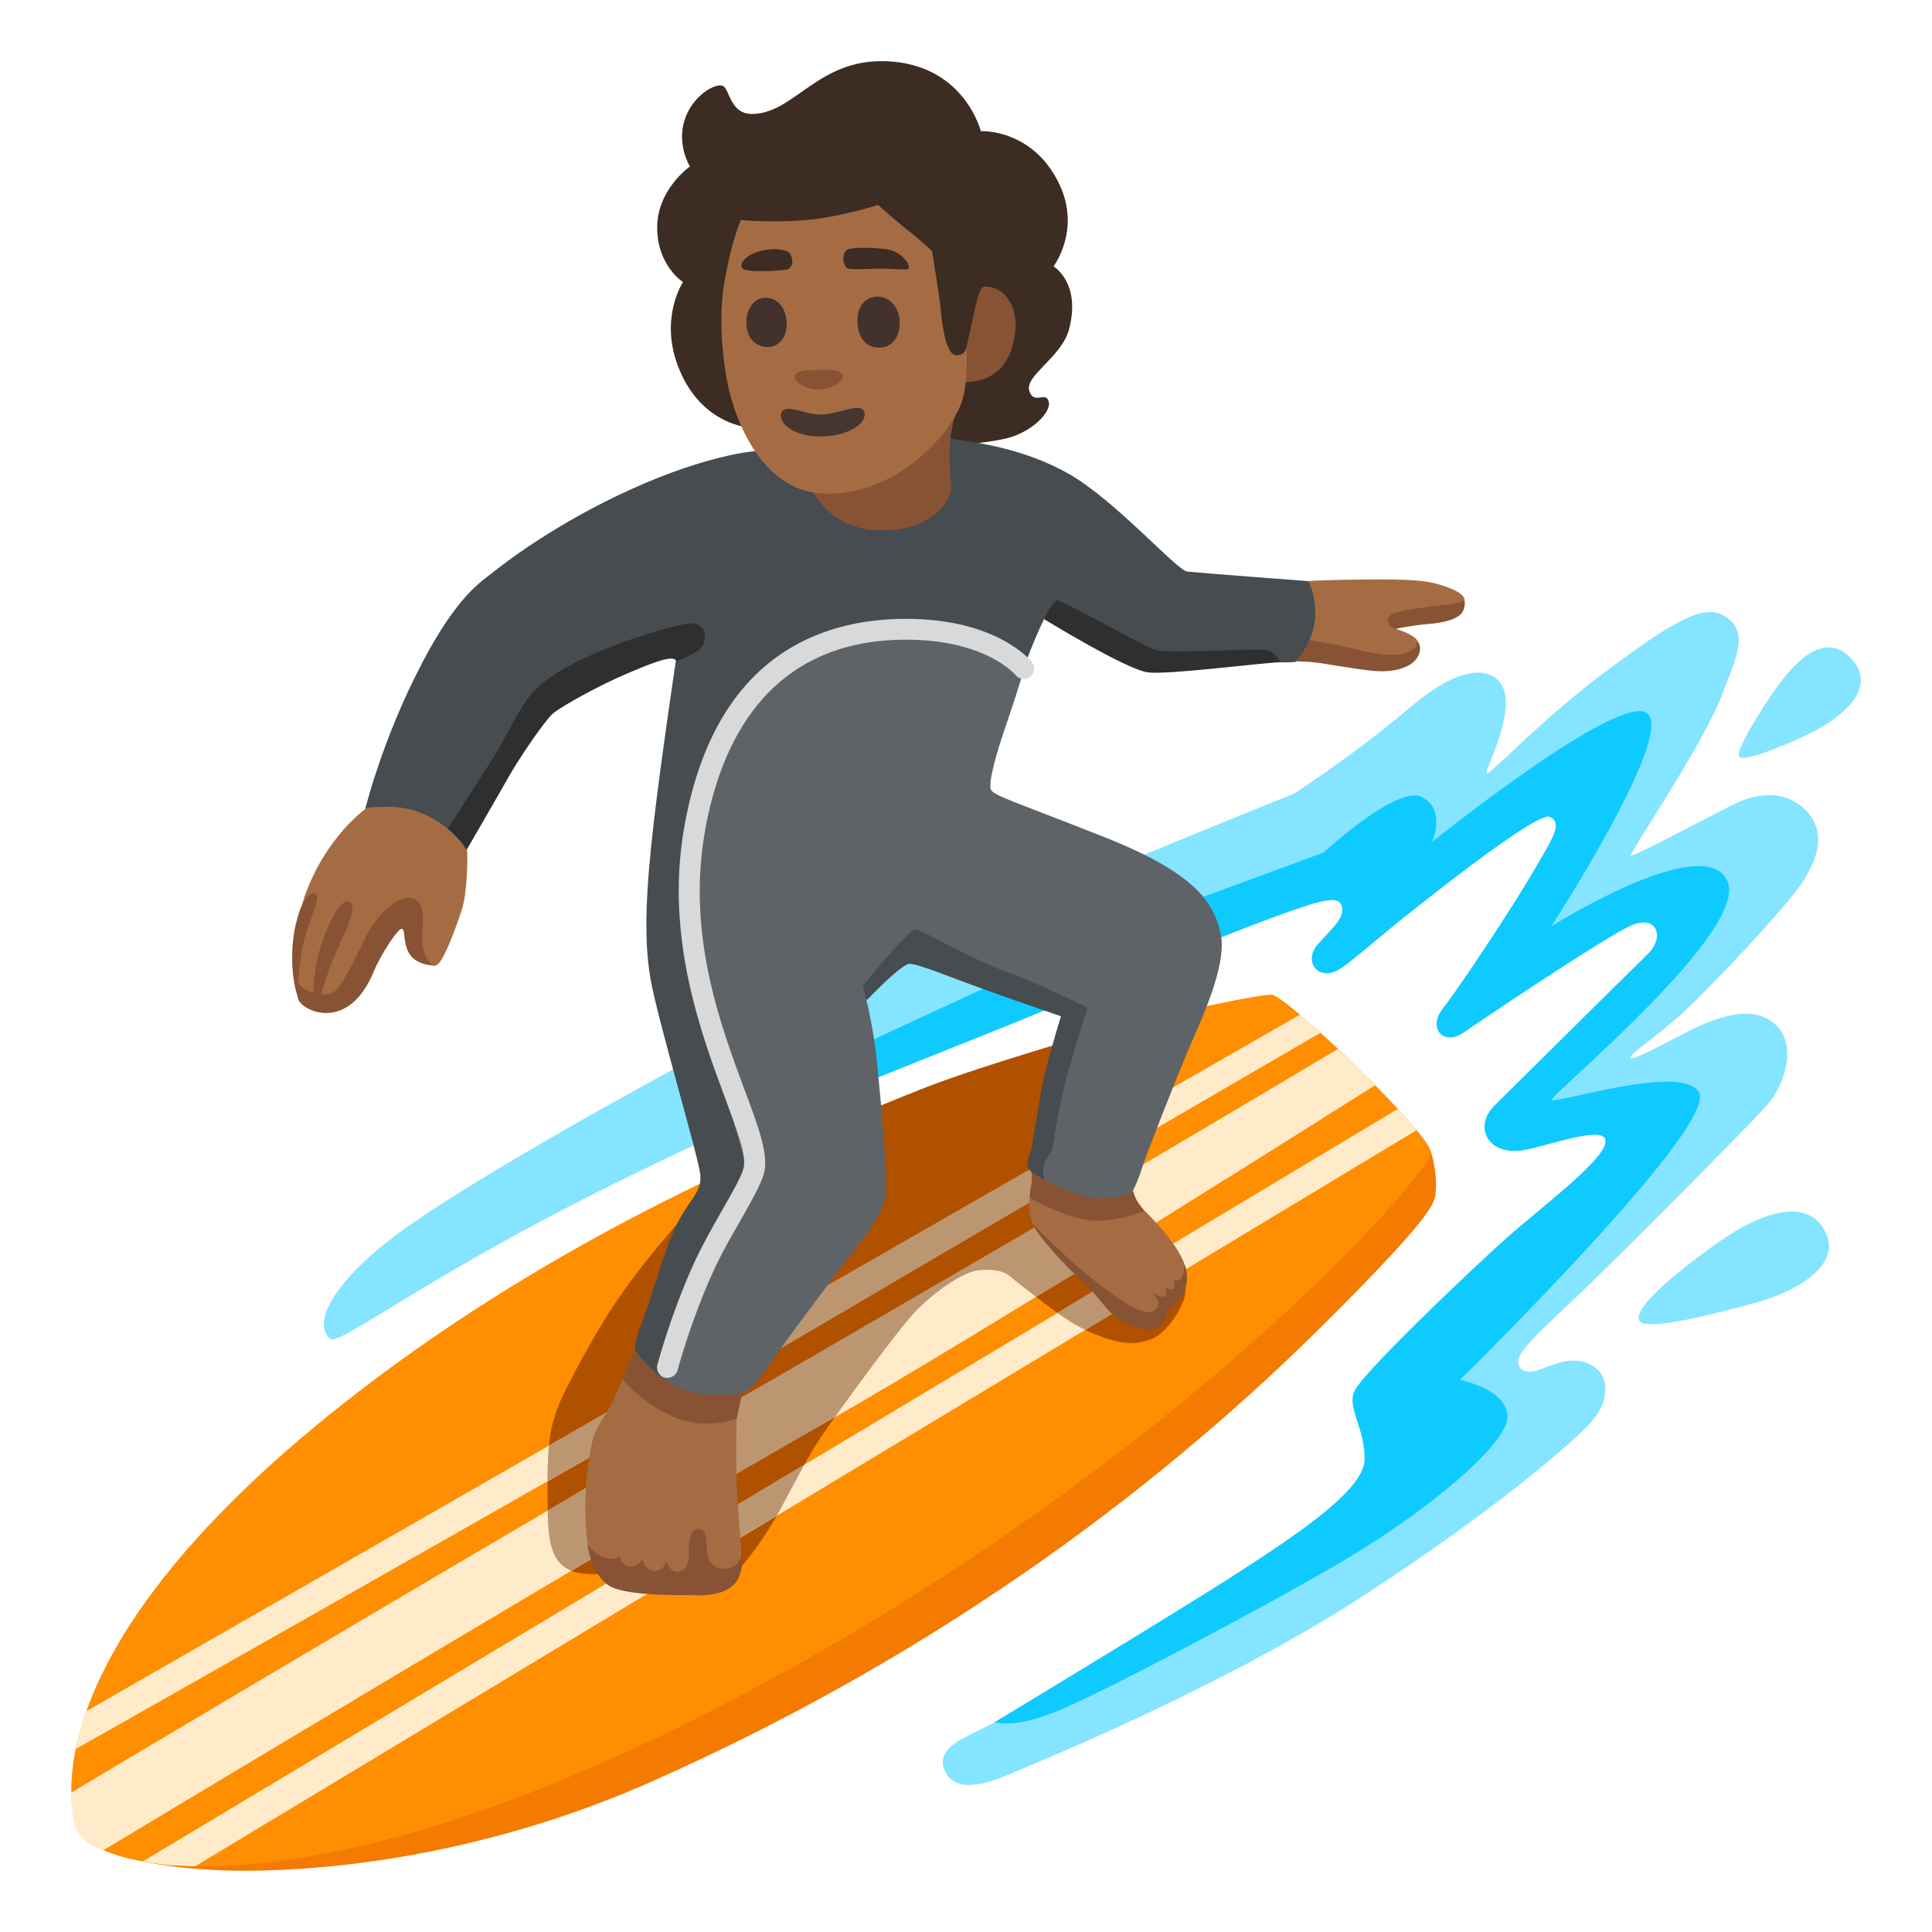 <svg enable-background="new 0 0 128 128" viewBox="0 0 128 128" xmlns="http://www.w3.org/2000/svg"><path d="m90.09 39.33-5.79 2.48.85 1.99s1.45.02 1.92.08c.87.1 2.43.41 3.84.56s2.78-.2 3.11-1.12c.26-.73-.37-1.1-.37-1.1l-1.6-.47s1.42-.32 2.59-.41 2.1-.38 2.3-.88c.24-.59 0-.94 0-.94z" fill="#875334"/><path d="m49.34 28.27s-3.06-.31-4.45-4.09c-1.18-3.18.36-5.49.36-5.49s-1.71-1.09-1.71-3.62 2.17-4.04 2.17-4.04-.88-1.4-.36-3.06 2.07-2.49 2.54-2.28.46 1.92 2.02 1.86c2.85-.1 4.4-3.88 9.22-3.47s5.85 4.61 5.85 4.61 3.48-.19 5.23 3.57c1.4 3-.41 5.39-.41 5.39s1.85 1.08 1.02 4.19c-.49 1.82-2.93 3.05-2.63 4.04s1.09 0 1.29.72-1.19 2.12-3 2.49-3.26.36-3.26.36l-13.88-1.19z" fill="#3c2c23"/><path d="m86.64 102.73-20.76 11.39s-1.98.99-2.31 1.18c-.7.41-1.57 1.19-.82 2.29s2.49.65 4.02 0 13.56-5.51 22.78-11.37c7.39-4.7 14.11-10 15.95-12.11 1.14-1.31 1.03-2.74.34-3.37-1.22-1.12-2.86-.37-3.6-.08s-1.44.36-1.64-.27.88-1.69 3.5-4.14 11.77-11.67 12.96-13.02 1.93-3.82.76-5.15c-1.41-1.6-3.85-.86-6.23.38-1.73.9-3.53 1.88-3.57 1.6s2.15-1.61 4.28-3.73c3.05-3.03 6.16-6.5 7-7.71 1.43-2.06 1.57-3.81.2-5.07-1.06-.97-2.7-1.24-4.68-.24-2.51 1.27-6.62 3.47-6.78 3.38s4.82-7.36 6.09-10.76c.83-2.23 1.88-4.11.06-5.15-1.34-.77-3.36.38-7.77 3.68-4.43 3.3-7.73 6.93-7.93 6.79s2.55-5.07.52-6.38c-1.13-.74-3.05-.17-5.63 2.03-3.56 3.03-7.61 5.66-7.61 5.66s-24.56 9.92-31.46 13.25-22.19 11.72-27.81 15.82c-3.65 2.66-6.01 5.71-4.65 7.06.54.54 5.63-3.57 17.18-9.44 7.17-3.64 19.85-9.3 19.85-9.3l15.19-6.24 17.54-5.35 6.88-4.24 7.14-4.04-4.04 11.73 9.28-2.54.56 3.01-10.39 11.26h7.69l-1.03 3.01-14.11 16.25-.71 5.23-6.21 4.7z" fill="#85e4ff"/><path d="m65.88 114.11s12.61-7.62 16.12-9.9c3.5-2.28 8.41-5.43 8.41-7.53s-1.14-3.33-.7-4.47 7.62-7.97 10.07-10.16 6.99-5.51 6.56-6.6c-.33-.82-3.89.48-5.33.74-2.45.44-3.41-1.54-2-2.94s9.35-9.26 10.15-10.03c1.16-1.14.62-2.62-1.05-1.92s-10.44 6.61-11.11 7.09c-1.33.95-2.46-.25-1.41-1.57s4.64-6.75 5.96-9.02 2.01-3.24 1.14-3.68-9.47 6.49-10.44 7.28-2.89 2.45-3.5 2.81c-1.44.87-2.39-.53-1.49-1.59s2-1.88 1.58-2.72c-.17-.33-.73-.39-2.11.05-5.01 1.6-16.51 6.62-19.71 7.89-4.32 1.72-10.77 4.32-10.77 4.32l-.53-2.28s16.56-7.8 20.5-9.2 11.48-4.2 11.48-4.2 4.82-4.47 6.48-3.68.7 2.98.7 2.98 12.53-10.07 14.28-8.5c1.75 1.58-6.39 14.1-6.39 14.1s9.99-6.31 11.65-3.07-11.7 14.21-11.61 14.55 8.82-2.48 9.77-.45c1.1 2.39-15.86 19.01-15.86 19.01s3.15.61 3.15 2.45-5.38 6.3-10.9 9.55-14.33 7.8-16.17 8.67c-1.84.88-4.73 2.45-6.92 2.02z" fill="#0fcaff"/><path d="m63.47 98.34-54.01 24.98s2.91.72 7.84.61c6.33-.13 15.9-1.47 25.88-5.9 19.78-8.77 34.45-20.23 44.78-30.54 6.71-6.7 7.07-7.71 7.15-8.39.15-1.39-.3-2.77-.3-2.77l-31.34 22z" fill="#f47a00"/><path d="m84.25 65.9c-1.06-.12-33.09 5.75-59.38 25.46-23.3 17.48-20.23 28.78-19.76 29.84 1.17 2.7 14.95 6.3 43.23-8.48 29.26-15.3 46.59-35.09 46.47-36.38s-9.5-10.33-10.56-10.44z" fill="#ff8e00"/><path d="m46.26 79.53s-3.45 3.69-5.57 6.91c-1.65 2.51-3.41 5.89-3.74 6.81-.49 1.36-.67 2.26-.67 5.28s-.06 5.17 1.91 5.65c.56.14 1.39.11 2.04.11 1.11 0 2.1-.1 2.1-.1l6.53-.1s1.63-1.73 3.21-4.75 1.87-3.55 3.26-5.47 8.06-8.4 8.06-8.4l5.23.42s2.11 1.79 3.93 2.51 2.69.72 3.79.29 2.59-2.78 2.11-3.6-5.76-6.09-5.76-6.09l-.14-10.56s-7.34 2.11-11.08 3.55-13.34 5.57-13.34 5.57-1.87 1.97-1.87 1.97z" fill="#b05100"/><g fill="#ffebc9"><path d="m4.72 118.76s32.35-19.3 48.19-28.33c15.84-9.04 35.72-20.93 35.72-20.93s.46.44 1.02.95c.51.47 1.45 1.45 1.45 1.45s-26.23 16.63-36.62 22.46-47.63 28.22-47.63 28.22-1.43-.63-1.79-1.39-.34-2.44-.34-2.44z"/><path d="m5.03 115.87s42.85-24.24 51.06-29.11 31.4-18.34 31.4-18.34-.46-.42-.67-.61-.69-.59-.69-.59l-80.41 46.15s-.22.57-.35 1.01c-.18.62-.34 1.49-.34 1.49z"/><path d="m9.45 123.33 83.16-49.86s.43.48.61.67.63.74.63.74l-80.93 48.77s-1.58-.06-1.96-.1-1.51-.23-1.51-.23v.01z"/></g><g fill="#bc9671"><path d="m36.37 95.77 5.07-2.92.46 2.08-5.63 3.2s0-.74.03-1.22c0-.39.07-1.15.07-1.15z"/><path d="m39.84 102.89-1.99 1.17s-.56-.16-.98-.8c-.67-1.01-.57-3.2-.57-3.2l3.61-2.12-.07 4.94z"/><path d="m48.88 101.97 2.59-1.55 1.82-3.39-4.56 2.73z"/><path d="m48.65 97.73 6.68-3.86s4.28-6.01 5.56-7.23 2.95-2.39 4.01-2.49 1.71.14 1.98.38 1.76 1.39 1.76 1.39l2.95-1.77-2.31-3.26-20.95 12.17z"/><path d="m51.36 89.55 18.1-10.62-.82-1.69-18 10.32z"/><path d="m70.05 86.98 2.7-1.63 1.53 1.33-2.38 1.43s-.7-.35-1.01-.56-.84-.56-.84-.56z"/></g><path d="m62.01 58.53-7.58 7.97 3.04-.28s2.25-2.37 2.8-2.37 2.96.99 4.93 1.7 5.09 1.78 5.09 1.78-1.1 3.55-1.38 5.37-.47 2.64-.51 3.12-.22.6-.32 1.15c-.08.42.24.66.24.66l1.35 1.15 3.99-5.25 1.03-8.41z" fill="#464c4f"/><path d="m44.8 85.43-1.93 6.6 5.33 1.23.99-.94s.85-.43 1.46-1.42 3.21-4.48 4.67-6.41 3.35-4.01 3.39-5.61-.33-5.75-.61-8.53-.94-5.04-.94-5.04 3.02-3.72 3.49-3.72 3.54 1.89 5.99 2.78 5.42 2.4 5.42 2.4-1.32 4.01-1.7 5.85-.66 3.63-.66 3.63-.43.45-.57 1.09c-.27 1.23 1.7 2.64 1.7 2.64l3.3.05.93-1.13s.39-.8.58-1.46 2.26-5.94 3.06-7.82 2.64-5.66 2.17-7.78-1.79-4.05-7.78-6.41-7.12-2.68-7.41-3.07.44-2.77.96-4.28 1.08-3.3 1.08-3.3l-.71-4.95-17.68.94-4.57 9.76.42 17.82 2.03 10.7-2.4 6.41z" fill="#5e6367"/><path d="m85.38 38.63s.39-.16 3.83-.22 4.9 0 5.79.22c1.15.29 2.04.72 2.01 1.1s-3.44.43-4.67.91c-.61.24-.45.84.04.99.58.19 1.04.35 1.41.67.35.3-.12 1.15-1.75 1.09-1.21-.05-2.71-.54-3.95-.76s-2.77-.45-2.77-.45l.06-3.56z" fill="#a56c43"/><path d="m68.03 36.88 1.16 4.15s5.47 3.36 6.89 3.52 7.54-.65 8.73-.67-.32-4.32-.32-4.32z" fill="#2f2f2f"/><path d="m27.82 51.92.74 4.84 2.22-.22s2.25-3.88 2.93-5.09 2.37-3.68 2.89-4.15 3.1-1.89 4.84-2.63 3.26-1.37 3.36-.84c.15.77 2.79-.32 2.79-.32l.11-3.21-11.09 2.42-8.78 9.2z" fill="#2f2f2f"/><path d="m24.04 54.23s.95-4.31 3.47-9.41 4.2-6.15 4.99-6.78 4.2-3.31 9.3-5.62 8.15-2.52 8.15-2.52 11.67-1.05 13.04-.84 4.78.58 7.88 2.37 7.11 6.38 7.8 6.44c1.68.16 8 .63 8 .63s.54.83.46 2.42-1.31 2.94-1.31 2.94-.52.03-.98.03c-.13-.19-.33-.72-1.02-.83s-6.02.24-7.18.03c-.57-.1-6.04-3.21-6.57-3.31s-2.05 3.94-2.05 3.94l-4.63-1.68-5.47-.26-5.52 2.1-3.42 2.84-3 7.57-.32 7.52 1.05 6.04 2.58 8.94-.32 3.42-2.67 4.26-2.69 6.94-1.26.05-.28-1.94s-.04-.74.44-1.84 1.37-4.47 2.21-6.31 1.79-2.31 1.68-3.52-2.84-10.3-3.31-13.04c-.47-2.73-.26-6.1.21-10.2s1.47-10.78 1.47-10.78 1.58-.53 1.84-1.16.05-1.37-.84-1.37-7.87 1.95-10.28 4.37c-1.08 1.08-1.83 2.99-2.82 4.55-1.23 1.93-2.45 3.84-3.42 5.33-1.66 2.54-5.23-1.33-5.23-1.33z" fill="#464c4f"/><path d="m44.22 91.29c-.06 0-.12 0-.18-.02-.37-.1-.59-.48-.49-.85.04-.13.88-3.31 2.4-6.67.56-1.23 1.27-2.48 1.9-3.58.64-1.12 1.25-2.18 1.42-2.78.22-.76-.46-2.57-1.24-4.67-1.56-4.19-3.93-10.53-2.74-17.66 1.94-11.62 9.08-14.06 14.74-14.06 5.99 0 8.24 2.74 8.33 2.86.24.3.19.74-.11.97-.3.24-.73.19-.97-.11 0 0-.5-.59-1.61-1.16-1.05-.54-2.87-1.18-5.63-1.18-9.27 0-12.39 7.02-13.37 12.9-1.13 6.77 1.07 12.65 2.67 16.95.94 2.51 1.61 4.33 1.27 5.53-.22.76-.84 1.84-1.55 3.09-.61 1.07-1.31 2.28-1.84 3.46-1.47 3.25-2.32 6.42-2.32 6.45-.08.31-.36.52-.67.52z" fill="#d9d9d9"/><path d="m115.23 50.14c.32.45 4.32-1.28 5.53-2.01 1.95-1.18 3.51-2.89 1.77-4.62-1.81-1.79-3.9.72-4.89 2.13-.82 1.17-2.7 4.08-2.41 4.5z" fill="#85e4ff"/><path d="m108.59 87.46c.31.8 4.61-.32 7.55-1.1s5.74-2.51 4.88-4.55c-1.11-2.63-4.31-1.48-6.96.35s-5.82 4.4-5.47 5.3z" fill="#85e4ff"/><path d="m54.02 30.91-.12 1.73s1.21 2.46 4.35 2.5c3.83.04 4.69-2.21 4.75-2.58s-.07-1.04-.09-2.44c-.03-1.65.65-3.57.65-4.17 0-1.11-9.54 4.96-9.54 4.96z" fill="#875334"/><path d="m63.47 25.28s2.68.46 3.53-2.11-.35-4.22-1.76-4.18c-.47.01-.58 1.42-1.23 4.06-.22.91-.54 2.22-.54 2.22z" fill="#875334"/><path d="m49.09 14.58s2.15.19 4.33 0 4.76-1 4.76-1 1.15 1.04 2.07 1.76 1.5 1.3 1.5 1.3.47 2.8.58 3.91c.15 1.65.46 2.99 1.04 2.99s.65-.5.65-.5.19 2.29-.35 3.72c-.78 2.1-4.37 6.14-9.13 5.94-4.18-.17-5.87-5.11-6.29-7.09-.77-3.65-.33-6.46-.33-6.46s.4-2.78 1.17-4.58z" fill="#a56c43"/><path d="m56.13 17.77c-.34-.28-.34-.98-.03-1.21s2.24-.14 2.79-.02c.88.2 1.45.99 1.3 1.26-.08.13-1.11-.02-2.05 0s-1.86.09-2.02-.04z" fill="#3c2c23"/><path d="m49.18 17.77c-.24-.36.34-.95 1.31-1.17.84-.19 1.68-.06 1.85.2.19.31.28.84-.16 1.04-.17.08-2.76.27-3-.07z" fill="#3c2c23"/><path d="m58.23 19.65c-.69-.03-1.46.41-1.42 1.69.04 1.16.66 1.72 1.5 1.69s1.3-.75 1.3-1.65-.58-1.69-1.38-1.72z" fill="#42312c"/><path d="m50.69 19.73c-.66 0-1.24.61-1.24 1.65s.62 1.57 1.35 1.61 1.35-.58 1.32-1.57-.55-1.69-1.43-1.69z" fill="#42312c"/><path d="m54.33 25.81c.69-.06 1.52-.47 1.51-.89s-.9-.43-1.59-.41-1.61.01-1.6.47 1.02.89 1.68.83z" fill="#875334"/><path d="m54.35 27.47c-1.03 0-2.27-.76-2.57-.15s.73 1.63 2.6 1.6c2.06-.03 3.14-1.03 2.87-1.66s-1.75.21-2.9.21z" fill="#473530"/><path d="m71.27 82.25-3.06-2.86s.02-.48.12-.94c.07-.34 0-.81 0-.81s2.59 1.71 4.47 1.74 2.27-.49 2.27-.49.08.33.23.61.52.71.52.71l-.34.97-4.19 1.06h-.01z" fill="#875334"/><path d="m41.46 94.61-.21-3.26s.25-.63.4-.96.43-.95.43-.95 1.36 2.01 3.22 2.61 3.87.27 3.87.27l-.37 1.7-1.47 2.4-5.89-1.82h.02z" fill="#875334"/><path d="m68.21 79.34c0 .21-.28 1.36.77 2.55.88 1 3.34 3.62 4.16 4.39s1.31 1.2 1.66 1.38c.95.49 1.64.39 1.92.22s.52-.64.52-.64l.1-.64.35-.22s1.12-.64.89-2.21-2.75-3.95-2.75-3.95-1.66.71-3.29.65c-1.91-.07-4.33-1.53-4.33-1.53z" fill="#a56c43"/><path d="m21.59 61.91-2.15 2.17s.19 1.7.32 2.12c.22.76 3.31 2.29 5.01-1.85.43-1.05 1.62-2.91 1.86-2.81s.06.8.44 1.56c.44.88 1.76.88 1.76.88l.78-4.77-3.75-.95-4.26 3.65z" fill="#875334"/><path d="m24.33 53.52s1.66-.21 2.84.1c2.45.66 3.79 2.57 3.79 2.87s.04 2.56-.38 3.84c-.52 1.55-1.28 3.57-1.72 3.64s-1.02-.85-.86-2.5c.09-.96.04-2.14-1.14-1.97-.37.05-1.66.66-2.61 2.55-.64 1.28-1.53 3.24-2.1 3.65s-2.05.13-2.56-.78.31-4.72.57-5.48c1.46-4.12 4.16-5.92 4.16-5.92z" fill="#a56c43"/><path d="m41.24 91.36s-.38.88-.5 1.19c-.41 1.05-1.07 1.58-1.41 2.63-.2.62-.39 1.93-.5 3.29-.13 1.7.02 3.5.15 4.12.35 1.68 1.08 2.6 2.78 2.85s3.35.18 3.35.18 1.98.09 2.67-.14c.95-.32 1.37-1.33 1.37-2.02s-.33-3.98-.36-5.67.01-3.79.01-3.79-1.97.73-3.9-.02c-2.35-.91-3.66-2.62-3.66-2.62z" fill="#a56c43"/><g fill="#875334"><path d="m23.12 59.74c-.47-.21-1.24 1.08-1.86 2.93-.51 1.52-.54 3.4-.51 3.57.02.15.22.24.36.08.13-.1.4-1.54 1.23-3.42.4-.91 1.47-2.86.79-3.15z"/><path d="m19.62 61.11c-.63 2.7.04 4.96.17 5-.13-.44.07-2.84.4-3.98.42-1.44 1.06-2.69.76-2.89s-.95.23-1.32 1.88z"/><path d="m49.12 102.95c0 .43-.38.93-1.05.98s-1.14-.33-1.22-1.17-.02-1.48-.62-1.46-.57.98-.6 1.65c-.01.3.02 1.15-.75 1.17-.54.02-.75-.73-.75-.73s-.12.75-.82.68c-.6-.06-.74-.75-.74-.75s-.39.57-.92.46c-.53-.12-.58-.72-.58-.72s-.35.35-1.01.14c-.59-.19-1.14-.82-1.14-.82s.27 2.03 1.51 2.72c1.22.68 5.13.58 5.32.57.57.05 1.87.08 2.69-.53 1.04-.76.67-2.63.67-2.2z"/><path d="m68.46 81.14s0 .13.35.6c.46.63 1.44 1.8 3.05 3.31 1.01.95 1.22 1.47 1.86 2.03.88.76 2.32 1.21 2.92.88.75-.42.72-1.2.72-1.2s.58-.26 1.02-1.07c.52-.94.09-1.93.09-1.93s.02.79-.28 1.01c-.23.17-.48 0-.48 0s.25.43.03.6-.56-.16-.56-.16.22.47 0 .65c-.23.2-.89-.27-.89-.27s.93.93.1 1.29c-.58.25-1.65-.35-3.29-1.58-2.18-1.62-4.64-4.17-4.64-4.17z"/></g></svg>